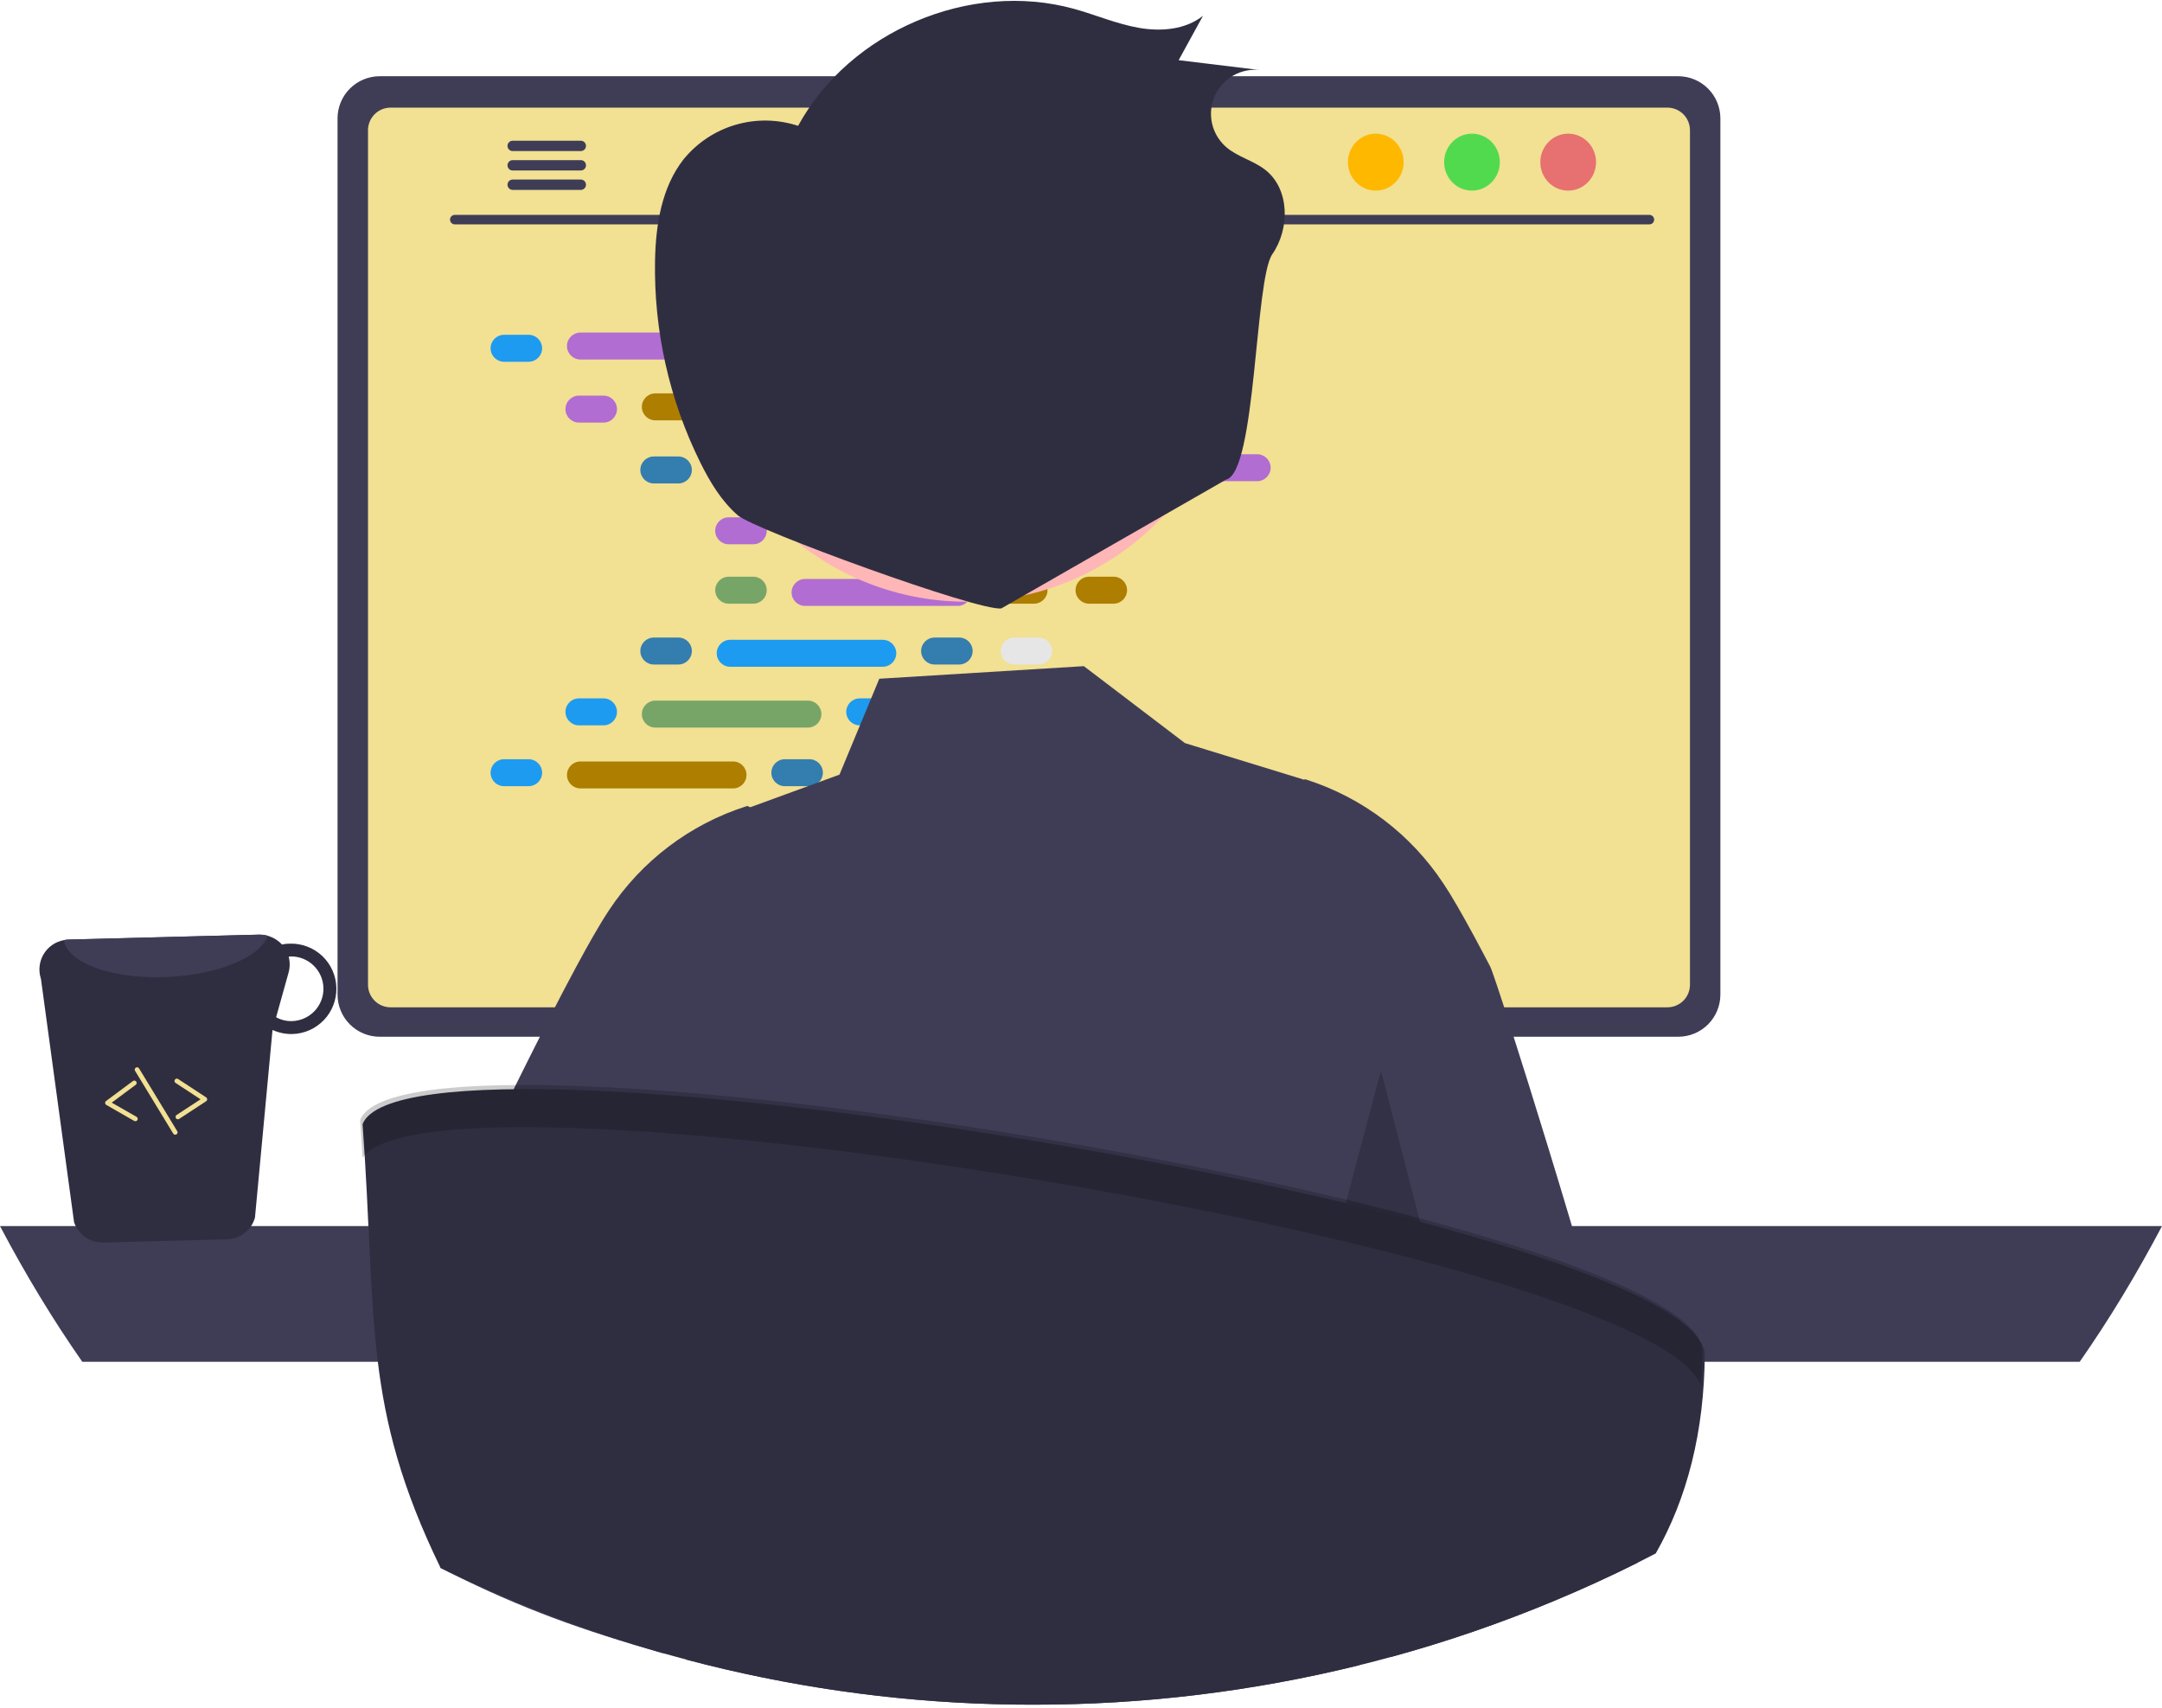 <svg width="462" height="365" viewBox="0 0 462 365" fill="none" xmlns="http://www.w3.org/2000/svg">
<path d="M0 262C5.432 272.311 11.308 282.002 17.584 291H444.416C450.692 282.002 456.568 272.311 462 262H0Z" fill="#3F3D56"/>
<path d="M185 217.056V278H257V217.056C257.001 216.618 256.765 216.191 256.327 215.838C255.889 215.485 255.271 215.225 254.565 215.095C254.232 215.03 253.883 214.998 253.533 215H188.477C188.021 215 187.569 215.052 187.148 215.155C186.726 215.258 186.343 215.41 186.02 215.601C185.697 215.792 185.441 216.019 185.266 216.268C185.091 216.518 185 216.786 185 217.056ZM213.099 237.997C213.117 236.795 213.935 235.647 215.375 234.801C216.814 233.955 218.758 233.481 220.785 233.481C222.811 233.481 224.755 233.955 226.194 234.801C227.634 235.647 228.452 236.795 228.471 237.997V245.068C228.46 246.273 227.646 247.426 226.206 248.276C224.765 249.125 222.816 249.602 220.785 249.602C218.753 249.602 216.804 249.125 215.364 248.276C213.923 247.426 213.109 246.273 213.099 245.068V237.997Z" fill="#2F2E41"/>
<path d="M184.94 264.08V273.97C184.942 274.482 185.145 274.973 185.506 275.337C185.868 275.7 186.358 275.906 186.87 275.91H255.3C255.813 275.908 256.304 275.702 256.665 275.338C257.027 274.975 257.23 274.483 257.23 273.97V264.08H184.94Z" fill="#3F3D56"/>
<path d="M72.13 25.28V212.54C72.132 214.926 73.081 217.214 74.768 218.902C76.455 220.589 78.743 221.538 81.13 221.54H358.63C361.016 221.538 363.304 220.589 364.992 218.902C366.679 217.215 367.628 214.926 367.63 212.54V25.28C367.624 22.896 366.674 20.611 364.987 18.926C363.3 17.241 361.014 16.293 358.63 16.29H81.13C78.746 16.293 76.46 17.241 74.773 18.926C73.086 20.611 72.136 22.896 72.13 25.28V25.28Z" fill="#3F3D56"/>
<path d="M78.64 27.82V210.44C78.642 211.715 79.15 212.937 80.051 213.839C80.953 214.74 82.175 215.248 83.45 215.25H356.32C357.595 215.248 358.817 214.74 359.719 213.839C360.62 212.937 361.128 211.715 361.13 210.44V27.82C361.13 26.543 360.624 25.319 359.722 24.415C358.82 23.512 357.597 23.003 356.32 23H83.45C82.174 23.003 80.95 23.512 80.049 24.415C79.147 25.319 78.64 26.543 78.64 27.82Z" fill="#F2E093"/>
<path d="M134.28 278.24C134.558 278.588 134.911 278.869 135.313 279.061C135.714 279.254 136.155 279.352 136.6 279.35H298.94C299.384 279.35 299.822 279.25 300.223 279.059C300.624 278.868 300.977 278.589 301.256 278.245C301.536 277.9 301.735 277.497 301.84 277.066C301.944 276.634 301.951 276.185 301.86 275.75L299.34 263.78C299.236 263.292 299.011 262.838 298.686 262.459C298.361 262.08 297.946 261.788 297.48 261.61C297.142 261.478 296.783 261.41 296.42 261.41H139.11C138.747 261.41 138.388 261.478 138.05 261.61C137.584 261.788 137.169 262.08 136.844 262.459C136.519 262.838 136.294 263.292 136.19 263.78L133.67 275.75C133.58 276.184 133.589 276.633 133.694 277.064C133.8 277.495 134 277.896 134.28 278.24Z" fill="#2F2E41"/>
<path d="M290.755 266.566H294.779C295.048 266.566 295.267 266.347 295.267 266.078V264.054C295.267 263.784 295.048 263.566 294.779 263.566H290.755C290.486 263.566 290.267 263.784 290.267 264.054V266.078C290.267 266.347 290.486 266.566 290.755 266.566Z" fill="#3F3D56"/>
<path d="M280.755 266.566H284.779C285.049 266.566 285.267 266.347 285.267 266.078V264.054C285.267 263.784 285.049 263.566 284.779 263.566H280.755C280.486 263.566 280.267 263.784 280.267 264.054V266.078C280.267 266.347 280.486 266.566 280.755 266.566Z" fill="#3F3D56"/>
<path d="M270.755 266.566H274.779C275.049 266.566 275.267 266.347 275.267 266.078V264.054C275.267 263.784 275.049 263.566 274.779 263.566H270.755C270.486 263.566 270.267 263.784 270.267 264.054V266.078C270.267 266.347 270.486 266.566 270.755 266.566Z" fill="#3F3D56"/>
<path d="M260.755 266.566H264.779C265.049 266.566 265.267 266.347 265.267 266.078V264.054C265.267 263.784 265.049 263.566 264.779 263.566H260.755C260.486 263.566 260.267 263.784 260.267 264.054V266.078C260.267 266.347 260.486 266.566 260.755 266.566Z" fill="#3F3D56"/>
<path d="M250.755 266.566H254.779C255.049 266.566 255.267 266.347 255.267 266.078V264.054C255.267 263.784 255.049 263.566 254.779 263.566H250.755C250.486 263.566 250.267 263.784 250.267 264.054V266.078C250.267 266.347 250.486 266.566 250.755 266.566Z" fill="#3F3D56"/>
<path d="M240.755 266.566H244.779C245.049 266.566 245.267 266.347 245.267 266.078V264.054C245.267 263.784 245.049 263.566 244.779 263.566H240.755C240.486 263.566 240.267 263.784 240.267 264.054V266.078C240.267 266.347 240.486 266.566 240.755 266.566Z" fill="#3F3D56"/>
<path d="M230.755 266.566H234.779C235.049 266.566 235.267 266.347 235.267 266.078V264.054C235.267 263.784 235.049 263.566 234.779 263.566H230.755C230.486 263.566 230.267 263.784 230.267 264.054V266.078C230.267 266.347 230.486 266.566 230.755 266.566Z" fill="#3F3D56"/>
<path d="M220.755 266.566H224.779C225.049 266.566 225.267 266.347 225.267 266.078V264.054C225.267 263.784 225.049 263.566 224.779 263.566H220.755C220.486 263.566 220.267 263.784 220.267 264.054V266.078C220.267 266.347 220.486 266.566 220.755 266.566Z" fill="#3F3D56"/>
<path d="M210.755 266.566H214.779C215.049 266.566 215.267 266.347 215.267 266.078V264.054C215.267 263.784 215.049 263.566 214.779 263.566H210.755C210.486 263.566 210.267 263.784 210.267 264.054V266.078C210.267 266.347 210.486 266.566 210.755 266.566Z" fill="#3F3D56"/>
<path d="M200.755 266.566H204.779C205.049 266.566 205.267 266.347 205.267 266.078V264.054C205.267 263.784 205.049 263.566 204.779 263.566H200.755C200.486 263.566 200.267 263.784 200.267 264.054V266.078C200.267 266.347 200.486 266.566 200.755 266.566Z" fill="#3F3D56"/>
<path d="M190.755 266.566H194.779C195.049 266.566 195.267 266.347 195.267 266.078V264.054C195.267 263.784 195.049 263.566 194.779 263.566H190.755C190.486 263.566 190.267 263.784 190.267 264.054V266.078C190.267 266.347 190.486 266.566 190.755 266.566Z" fill="#3F3D56"/>
<path d="M180.755 266.566H184.779C185.049 266.566 185.267 266.347 185.267 266.078V264.054C185.267 263.784 185.049 263.566 184.779 263.566H180.755C180.486 263.566 180.267 263.784 180.267 264.054V266.078C180.267 266.347 180.486 266.566 180.755 266.566Z" fill="#3F3D56"/>
<path d="M170.755 266.566H174.779C175.049 266.566 175.267 266.347 175.267 266.078V264.054C175.267 263.784 175.049 263.566 174.779 263.566H170.755C170.486 263.566 170.267 263.784 170.267 264.054V266.078C170.267 266.347 170.486 266.566 170.755 266.566Z" fill="#3F3D56"/>
<path d="M160.755 266.566H164.779C165.049 266.566 165.267 266.347 165.267 266.078V264.054C165.267 263.784 165.049 263.566 164.779 263.566H160.755C160.486 263.566 160.267 263.784 160.267 264.054V266.078C160.267 266.347 160.486 266.566 160.755 266.566Z" fill="#3F3D56"/>
<path d="M150.755 266.566H154.779C155.049 266.566 155.267 266.347 155.267 266.078V264.054C155.267 263.784 155.049 263.566 154.779 263.566H150.755C150.486 263.566 150.267 263.784 150.267 264.054V266.078C150.267 266.347 150.486 266.566 150.755 266.566Z" fill="#3F3D56"/>
<path d="M140.755 266.566H144.779C145.049 266.566 145.267 266.347 145.267 266.078V264.054C145.267 263.784 145.049 263.566 144.779 263.566H140.755C140.486 263.566 140.267 263.784 140.267 264.054V266.078C140.267 266.347 140.486 266.566 140.755 266.566Z" fill="#3F3D56"/>
<path d="M290.873 271.566H294.897C295.167 271.566 295.385 271.347 295.385 271.078V269.054C295.385 268.784 295.167 268.566 294.897 268.566H290.873C290.604 268.566 290.385 268.784 290.385 269.054V271.078C290.385 271.347 290.604 271.566 290.873 271.566Z" fill="#3F3D56"/>
<path d="M280.873 271.566H284.897C285.167 271.566 285.385 271.347 285.385 271.078V269.054C285.385 268.784 285.167 268.566 284.897 268.566H280.873C280.604 268.566 280.385 268.784 280.385 269.054V271.078C280.385 271.347 280.604 271.566 280.873 271.566Z" fill="#3F3D56"/>
<path d="M270.873 271.566H274.897C275.167 271.566 275.385 271.347 275.385 271.078V269.054C275.385 268.784 275.167 268.566 274.897 268.566H270.873C270.604 268.566 270.385 268.784 270.385 269.054V271.078C270.385 271.347 270.604 271.566 270.873 271.566Z" fill="#3F3D56"/>
<path d="M260.873 271.566H264.897C265.167 271.566 265.385 271.347 265.385 271.078V269.054C265.385 268.784 265.167 268.566 264.897 268.566H260.873C260.604 268.566 260.385 268.784 260.385 269.054V271.078C260.385 271.347 260.604 271.566 260.873 271.566Z" fill="#3F3D56"/>
<path d="M250.873 271.566H254.897C255.167 271.566 255.385 271.347 255.385 271.078V269.054C255.385 268.784 255.167 268.566 254.897 268.566H250.873C250.604 268.566 250.385 268.784 250.385 269.054V271.078C250.385 271.347 250.604 271.566 250.873 271.566Z" fill="#3F3D56"/>
<path d="M240.873 271.566H244.897C245.167 271.566 245.385 271.347 245.385 271.078V269.054C245.385 268.784 245.167 268.566 244.897 268.566H240.873C240.604 268.566 240.385 268.784 240.385 269.054V271.078C240.385 271.347 240.604 271.566 240.873 271.566Z" fill="#3F3D56"/>
<path d="M230.873 271.566H234.897C235.167 271.566 235.385 271.347 235.385 271.078V269.054C235.385 268.784 235.167 268.566 234.897 268.566H230.873C230.604 268.566 230.385 268.784 230.385 269.054V271.078C230.385 271.347 230.604 271.566 230.873 271.566Z" fill="#3F3D56"/>
<path d="M220.873 271.566H224.897C225.167 271.566 225.385 271.347 225.385 271.078V269.054C225.385 268.784 225.167 268.566 224.897 268.566H220.873C220.604 268.566 220.385 268.784 220.385 269.054V271.078C220.385 271.347 220.604 271.566 220.873 271.566Z" fill="#3F3D56"/>
<path d="M210.873 271.566H214.897C215.167 271.566 215.385 271.347 215.385 271.078V269.054C215.385 268.784 215.167 268.566 214.897 268.566H210.873C210.604 268.566 210.385 268.784 210.385 269.054V271.078C210.385 271.347 210.604 271.566 210.873 271.566Z" fill="#3F3D56"/>
<path d="M200.873 271.566H204.897C205.167 271.566 205.385 271.347 205.385 271.078V269.054C205.385 268.784 205.167 268.566 204.897 268.566H200.873C200.604 268.566 200.385 268.784 200.385 269.054V271.078C200.385 271.347 200.604 271.566 200.873 271.566Z" fill="#3F3D56"/>
<path d="M190.873 271.566H194.897C195.167 271.566 195.385 271.347 195.385 271.078V269.054C195.385 268.784 195.167 268.566 194.897 268.566H190.873C190.604 268.566 190.385 268.784 190.385 269.054V271.078C190.385 271.347 190.604 271.566 190.873 271.566Z" fill="#3F3D56"/>
<path d="M180.873 271.566H184.897C185.167 271.566 185.385 271.347 185.385 271.078V269.054C185.385 268.784 185.167 268.566 184.897 268.566H180.873C180.604 268.566 180.385 268.784 180.385 269.054V271.078C180.385 271.347 180.604 271.566 180.873 271.566Z" fill="#3F3D56"/>
<path d="M170.873 271.566H174.897C175.167 271.566 175.385 271.347 175.385 271.078V269.054C175.385 268.784 175.167 268.566 174.897 268.566H170.873C170.604 268.566 170.385 268.784 170.385 269.054V271.078C170.385 271.347 170.604 271.566 170.873 271.566Z" fill="#3F3D56"/>
<path d="M160.873 271.566H164.897C165.167 271.566 165.385 271.347 165.385 271.078V269.054C165.385 268.784 165.167 268.566 164.897 268.566H160.873C160.604 268.566 160.385 268.784 160.385 269.054V271.078C160.385 271.347 160.604 271.566 160.873 271.566Z" fill="#3F3D56"/>
<path d="M150.873 271.566H154.897C155.167 271.566 155.385 271.347 155.385 271.078V269.054C155.385 268.784 155.167 268.566 154.897 268.566H150.873C150.604 268.566 150.385 268.784 150.385 269.054V271.078C150.385 271.347 150.604 271.566 150.873 271.566Z" fill="#3F3D56"/>
<path d="M140.873 271.566H144.897C145.167 271.566 145.385 271.347 145.385 271.078V269.054C145.385 268.784 145.167 268.566 144.897 268.566H140.873C140.604 268.566 140.385 268.784 140.385 269.054V271.078C140.385 271.347 140.604 271.566 140.873 271.566Z" fill="#3F3D56"/>
<path d="M207.873 277.566H246.897C247.167 277.566 247.385 277.347 247.385 277.078V275.054C247.385 274.784 247.167 274.566 246.897 274.566H207.873C207.604 274.566 207.385 274.784 207.385 275.054V277.078C207.385 277.347 207.604 277.566 207.873 277.566Z" fill="#3F3D56"/>
<path d="M97.162 47.947H352.485C352.751 47.941 353.003 47.831 353.189 47.642C353.374 47.452 353.478 47.197 353.478 46.931C353.478 46.666 353.374 46.411 353.189 46.221C353.003 46.031 352.751 45.922 352.485 45.916H97.162C96.896 45.922 96.644 46.031 96.458 46.221C96.272 46.411 96.168 46.666 96.168 46.931C96.168 47.197 96.272 47.452 96.458 47.642C96.644 47.831 96.896 47.941 97.162 47.947Z" fill="#3F3D56"/>
<path d="M335.105 40.732C338.392 40.732 341.056 38.008 341.056 34.649C341.056 31.289 338.392 28.566 335.105 28.566C331.819 28.566 329.155 31.289 329.155 34.649C329.155 38.008 331.819 40.732 335.105 40.732Z" fill="#E77070"/>
<path d="M314.549 40.732C317.835 40.732 320.499 38.008 320.499 34.649C320.499 31.289 317.835 28.566 314.549 28.566C311.263 28.566 308.599 31.289 308.599 34.649C308.599 38.008 311.263 40.732 314.549 40.732Z" fill="#52DA4F"/>
<path d="M293.993 40.732C297.279 40.732 299.943 38.008 299.943 34.649C299.943 31.289 297.279 28.566 293.993 28.566C290.707 28.566 288.042 31.289 288.042 34.649C288.042 38.008 290.707 40.732 293.993 40.732Z" fill="#FFB800"/>
<path d="M108.45 31.18C108.45 31.324 108.477 31.466 108.532 31.599C108.586 31.733 108.666 31.854 108.767 31.956C108.869 32.058 108.989 32.139 109.122 32.195C109.254 32.251 109.396 32.279 109.54 32.28H124.14C124.429 32.273 124.703 32.154 124.905 31.948C125.107 31.741 125.22 31.464 125.22 31.175C125.22 30.886 125.107 30.609 124.905 30.403C124.703 30.196 124.429 30.077 124.14 30.07H109.54C109.249 30.074 108.971 30.192 108.766 30.4C108.562 30.608 108.448 30.889 108.45 31.18V31.18Z" fill="#3F3D56"/>
<path d="M108.45 35.33C108.45 35.474 108.477 35.616 108.532 35.749C108.586 35.883 108.666 36.004 108.767 36.106C108.869 36.208 108.989 36.289 109.122 36.345C109.254 36.4 109.396 36.429 109.54 36.43H124.14C124.429 36.424 124.704 36.304 124.906 36.098C125.108 35.891 125.221 35.614 125.221 35.325C125.221 35.036 125.108 34.759 124.906 34.552C124.704 34.346 124.429 34.226 124.14 34.22H109.54C109.249 34.224 108.971 34.342 108.766 34.55C108.562 34.758 108.448 35.038 108.45 35.33V35.33Z" fill="#3F3D56"/>
<path d="M108.45 39.47C108.448 39.761 108.562 40.042 108.766 40.25C108.971 40.458 109.249 40.577 109.54 40.58H124.14C124.429 40.573 124.703 40.454 124.905 40.247C125.107 40.041 125.22 39.764 125.22 39.475C125.22 39.186 125.107 38.909 124.905 38.703C124.703 38.496 124.429 38.377 124.14 38.37H109.54C109.396 38.371 109.254 38.4 109.122 38.455C108.989 38.511 108.869 38.592 108.767 38.694C108.666 38.796 108.586 38.917 108.532 39.05C108.477 39.184 108.45 39.326 108.45 39.47V39.47Z" fill="#3F3D56"/>
<path d="M112.962 71.543H107.716C106.125 71.543 104.836 72.833 104.836 74.423C104.836 76.014 106.125 77.303 107.716 77.303H112.962C114.553 77.303 115.842 76.014 115.842 74.423C115.842 72.833 114.553 71.543 112.962 71.543Z" fill="#1D9BF0"/>
<path d="M172.962 71.543H167.716C166.125 71.543 164.836 72.833 164.836 74.423C164.836 76.014 166.125 77.303 167.716 77.303H172.962C174.553 77.303 175.842 76.014 175.842 74.423C175.842 72.833 174.553 71.543 172.962 71.543Z" fill="#77A568"/>
<path d="M189.962 71.543H184.716C183.125 71.543 181.836 72.833 181.836 74.423C181.836 76.014 183.125 77.303 184.716 77.303H189.962C191.553 77.303 192.842 76.014 192.842 74.423C192.842 72.833 191.553 71.543 189.962 71.543Z" fill="#337DAF"/>
<path d="M156.642 71.063H124.036C122.446 71.063 121.156 72.353 121.156 73.943C121.156 75.534 122.446 76.823 124.036 76.823H156.642C158.233 76.823 159.522 75.534 159.522 73.943C159.522 72.353 158.233 71.063 156.642 71.063Z" fill="#B16DD2"/>
<path d="M236.642 71.063H204.036C202.446 71.063 201.156 72.353 201.156 73.943C201.156 75.534 202.446 76.823 204.036 76.823H236.642C238.233 76.823 239.522 75.534 239.522 73.943C239.522 72.353 238.233 71.063 236.642 71.063Z" fill="#AD7E00"/>
<path d="M128.962 84.543H123.716C122.125 84.543 120.836 85.833 120.836 87.423C120.836 89.014 122.125 90.303 123.716 90.303H128.962C130.553 90.303 131.842 89.014 131.842 87.423C131.842 85.833 130.553 84.543 128.962 84.543Z" fill="#B16DD2"/>
<path d="M188.962 84.543H183.716C182.125 84.543 180.836 85.833 180.836 87.423C180.836 89.014 182.125 90.303 183.716 90.303H188.962C190.553 90.303 191.842 89.014 191.842 87.423C191.842 85.833 190.553 84.543 188.962 84.543Z" fill="#B16DD2"/>
<path d="M205.962 84.543H200.716C199.125 84.543 197.836 85.833 197.836 87.423C197.836 89.014 199.125 90.303 200.716 90.303H205.962C207.553 90.303 208.842 89.014 208.842 87.423C208.842 85.833 207.553 84.543 205.962 84.543Z" fill="#77A568"/>
<path d="M172.642 84.063H140.036C138.446 84.063 137.156 85.353 137.156 86.943C137.156 88.534 138.446 89.823 140.036 89.823H172.642C174.233 89.823 175.522 88.534 175.522 86.943C175.522 85.353 174.233 84.063 172.642 84.063Z" fill="#AD7E00"/>
<path d="M252.642 84.063H220.036C218.446 84.063 217.156 85.353 217.156 86.943C217.156 88.534 218.446 89.823 220.036 89.823H252.642C254.233 89.823 255.522 88.534 255.522 86.943C255.522 85.353 254.233 84.063 252.642 84.063Z" fill="#337DAF"/>
<path d="M144.962 97.543H139.716C138.125 97.543 136.836 98.833 136.836 100.423C136.836 102.014 138.125 103.303 139.716 103.303H144.962C146.553 103.303 147.842 102.014 147.842 100.423C147.842 98.833 146.553 97.543 144.962 97.543Z" fill="#337DAF"/>
<path d="M204.962 97.543H199.716C198.125 97.543 196.836 98.833 196.836 100.423C196.836 102.014 198.125 103.303 199.716 103.303H204.962C206.553 103.303 207.842 102.014 207.842 100.423C207.842 98.833 206.553 97.543 204.962 97.543Z" fill="#AD7E00"/>
<path d="M221.962 97.543H216.716C215.125 97.543 213.836 98.833 213.836 100.423C213.836 102.014 215.125 103.303 216.716 103.303H221.962C223.553 103.303 224.842 102.014 224.842 100.423C224.842 98.833 223.553 97.543 221.962 97.543Z" fill="#1D9BF0"/>
<path d="M188.642 97.063H156.036C154.446 97.063 153.156 98.353 153.156 99.943C153.156 101.534 154.446 102.823 156.036 102.823H188.642C190.233 102.823 191.522 101.534 191.522 99.943C191.522 98.353 190.233 97.063 188.642 97.063Z" fill="#B16DD2"/>
<path d="M268.642 97.063H236.036C234.446 97.063 233.156 98.353 233.156 99.943C233.156 101.534 234.446 102.823 236.036 102.823H268.642C270.233 102.823 271.522 101.534 271.522 99.943C271.522 98.353 270.233 97.063 268.642 97.063Z" fill="#B16DD2"/>
<path d="M160.962 110.543H155.716C154.125 110.543 152.836 111.833 152.836 113.423C152.836 115.014 154.125 116.303 155.716 116.303H160.962C162.553 116.303 163.842 115.014 163.842 113.423C163.842 111.833 162.553 110.543 160.962 110.543Z" fill="#B16DD2"/>
<path d="M220.962 110.543H215.716C214.125 110.543 212.836 111.833 212.836 113.423C212.836 115.014 214.125 116.303 215.716 116.303H220.962C222.553 116.303 223.842 115.014 223.842 113.423C223.842 111.833 222.553 110.543 220.962 110.543Z" fill="#337DAF"/>
<path d="M237.962 110.543H232.716C231.125 110.543 229.836 111.833 229.836 113.423C229.836 115.014 231.125 116.303 232.716 116.303H237.962C239.553 116.303 240.842 115.014 240.842 113.423C240.842 111.833 239.553 110.543 237.962 110.543Z" fill="#77A568"/>
<path d="M204.642 110.063H172.036C170.446 110.063 169.156 111.353 169.156 112.943C169.156 114.534 170.446 115.823 172.036 115.823H204.642C206.233 115.823 207.522 114.534 207.522 112.943C207.522 111.353 206.233 110.063 204.642 110.063Z" fill="#AD7E00"/>
<path d="M172.962 162.237H167.716C166.125 162.237 164.836 163.526 164.836 165.117C164.836 166.707 166.125 167.997 167.716 167.997H172.962C174.553 167.997 175.842 166.707 175.842 165.117C175.842 163.526 174.553 162.237 172.962 162.237Z" fill="#337DAF"/>
<path d="M189.962 162.237H184.716C183.125 162.237 181.836 163.526 181.836 165.117C181.836 166.707 183.125 167.997 184.716 167.997H189.962C191.553 167.997 192.842 166.707 192.842 165.117C192.842 163.526 191.553 162.237 189.962 162.237Z" fill="#337DAF"/>
<path d="M236.642 162.717H204.036C202.446 162.717 201.156 164.006 201.156 165.597C201.156 167.188 202.446 168.477 204.036 168.477H236.642C238.233 168.477 239.522 167.188 239.522 165.597C239.522 164.006 238.233 162.717 236.642 162.717Z" fill="#1D9BF0"/>
<path d="M112.962 162.237H107.716C106.125 162.237 104.836 163.526 104.836 165.117C104.836 166.707 106.125 167.997 107.716 167.997H112.962C114.553 167.997 115.842 166.707 115.842 165.117C115.842 163.526 114.553 162.237 112.962 162.237Z" fill="#1D9BF0"/>
<path d="M156.642 162.717H124.036C122.446 162.717 121.156 164.006 121.156 165.597C121.156 167.188 122.446 168.477 124.036 168.477H156.642C158.233 168.477 159.522 167.188 159.522 165.597C159.522 164.006 158.233 162.717 156.642 162.717Z" fill="#AD7E00"/>
<path d="M128.962 149.237H123.716C122.125 149.237 120.836 150.526 120.836 152.117C120.836 153.707 122.125 154.997 123.716 154.997H128.962C130.553 154.997 131.842 153.707 131.842 152.117C131.842 150.526 130.553 149.237 128.962 149.237Z" fill="#1D9BF0"/>
<path d="M188.962 149.237H183.716C182.125 149.237 180.836 150.526 180.836 152.117C180.836 153.707 182.125 154.997 183.716 154.997H188.962C190.553 154.997 191.842 153.707 191.842 152.117C191.842 150.526 190.553 149.237 188.962 149.237Z" fill="#1D9BF0"/>
<path d="M205.962 149.237H200.716C199.125 149.237 197.836 150.526 197.836 152.117C197.836 153.707 199.125 154.997 200.716 154.997H205.962C207.553 154.997 208.842 153.707 208.842 152.117C208.842 150.526 207.553 149.237 205.962 149.237Z" fill="#77A568"/>
<path d="M172.642 149.717H140.036C138.446 149.717 137.156 151.006 137.156 152.597C137.156 154.188 138.446 155.477 140.036 155.477H172.642C174.233 155.477 175.522 154.188 175.522 152.597C175.522 151.006 174.233 149.717 172.642 149.717Z" fill="#77A568"/>
<path d="M144.962 136.237H139.716C138.125 136.237 136.836 137.526 136.836 139.117C136.836 140.707 138.125 141.997 139.716 141.997H144.962C146.553 141.997 147.842 140.707 147.842 139.117C147.842 137.526 146.553 136.237 144.962 136.237Z" fill="#337DAF"/>
<path d="M204.962 136.237H199.716C198.125 136.237 196.836 137.526 196.836 139.117C196.836 140.707 198.125 141.997 199.716 141.997H204.962C206.553 141.997 207.842 140.707 207.842 139.117C207.842 137.526 206.553 136.237 204.962 136.237Z" fill="#337DAF"/>
<path d="M221.962 136.237H216.716C215.125 136.237 213.836 137.526 213.836 139.117C213.836 140.707 215.125 141.997 216.716 141.997H221.962C223.553 141.997 224.842 140.707 224.842 139.117C224.842 137.526 223.553 136.237 221.962 136.237Z" fill="#E6E6E6"/>
<path d="M188.642 136.717H156.036C154.446 136.717 153.156 138.006 153.156 139.597C153.156 141.188 154.446 142.477 156.036 142.477H188.642C190.233 142.477 191.522 141.188 191.522 139.597C191.522 138.006 190.233 136.717 188.642 136.717Z" fill="#1D9BF0"/>
<path d="M160.962 123.237H155.716C154.125 123.237 152.836 124.526 152.836 126.117C152.836 127.707 154.125 128.997 155.716 128.997H160.962C162.553 128.997 163.842 127.707 163.842 126.117C163.842 124.526 162.553 123.237 160.962 123.237Z" fill="#77A568"/>
<path d="M220.962 123.237H215.716C214.125 123.237 212.836 124.526 212.836 126.117C212.836 127.707 214.125 128.997 215.716 128.997H220.962C222.553 128.997 223.842 127.707 223.842 126.117C223.842 124.526 222.553 123.237 220.962 123.237Z" fill="#AD7E00"/>
<path d="M237.962 123.237H232.716C231.125 123.237 229.836 124.526 229.836 126.117C229.836 127.707 231.125 128.997 232.716 128.997H237.962C239.553 128.997 240.842 127.707 240.842 126.117C240.842 124.526 239.553 123.237 237.962 123.237Z" fill="#AD7E00"/>
<path d="M204.642 123.717H172.036C170.446 123.717 169.156 125.006 169.156 126.597C169.156 128.188 170.446 129.477 172.036 129.477H204.642C206.233 129.477 207.522 128.188 207.522 126.597C207.522 125.006 206.233 123.717 204.642 123.717Z" fill="#B16DD2"/>
<path d="M94.1 335.04C94.71 335.35 95.33 335.66 95.94 335.96C111.74 343.86 124.38 348.35 141.67 353.27C143.13 336.97 144.54 308.32 145.91 290.56C146.27 285.95 146.63 282.08 146.98 279.35C147.068 277.899 147.365 276.467 147.86 275.1L147.8 279.35L147.65 290.56L146.78 354.67C168.288 360.361 190.381 363.545 212.62 364.16C213.78 364.19 214.92 364.21 216.02 364.23C216.41 364.24 216.79 364.25 217.17 364.25C218.42 364.26 219.66 364.27 220.91 364.27C244.346 364.287 267.697 361.457 290.45 355.84C289.96 339.71 289.47 311.38 289 290.56C288.9 286.49 288.81 282.7 288.71 279.35C288.52 272.19 288.32 267.03 288.13 265.3C288.298 265.607 288.429 265.932 288.52 266.27C289.446 270.582 290.078 274.952 290.41 279.35C290.76 282.7 291.11 286.49 291.46 290.56C293.32 312.19 295.26 341.6 297.26 354.07C309.164 350.82 320.846 346.802 332.23 342.04C338.23 339.54 344.123 336.843 349.91 333.95C348.81 326.75 347.66 318.68 346.48 310.31C345.56 303.82 344.61 297.15 343.64 290.56C342.14 280.38 319.85 209.24 318.44 206.54C317.23 204.23 316.08 202.05 314.99 200.04C312.35 195.16 310.11 191.27 308.45 188.81C301.51 178.283 291.178 170.446 279.17 166.6L278.87 166.52L278.66 166.61L258.21 160.33L255.22 159.41L253.21 158.79L246.13 153.4L242.28 150.47L238.67 147.72L231.61 142.35L187.9 145.04L179.39 165.53L160.33 172.5L160 172.35L159.71 172.23L159.41 172.31C147.404 176.159 137.073 183.996 130.13 194.52C129.19 195.93 128.05 197.79 126.76 200.04C125.66 201.95 124.46 204.13 123.16 206.54C121.31 209.97 119.29 213.84 117.15 218.03C116.68 218.95 116.2 219.89 115.72 220.84C114.83 222.6 113.927 224.397 113.01 226.23C110.88 230.48 108.68 234.92 106.48 239.43C104.57 243.34 102.64 251.38 100.74 261.61C99.17 270.11 97.61 280.13 96.1 290.56C94.12 304.08 96.23 320.27 94.44 332.71C94.33 333.5 94.21 334.27 94.1 335.04Z" fill="#3F3D56"/>
<path opacity="0.2" d="M303.59 261.566L295.093 228.774L287.59 257.07L303.59 261.566Z" fill="black"/>
<path d="M77.48 240.2C80.52 282.08 77.37 300.52 94.15 335.05C109.417 342.523 125.32 348.62 141.67 353.27C143.37 353.75 145.073 354.217 146.78 354.67C168.287 360.361 190.381 363.545 212.62 364.16C213.78 364.19 214.92 364.21 216.02 364.23C216.41 364.24 216.79 364.25 217.17 364.25C218.42 364.26 219.66 364.27 220.91 364.27C244.346 364.287 267.697 361.457 290.45 355.84C292.73 355.28 295 354.69 297.26 354.07C309.164 350.82 320.846 346.802 332.23 342.04C338.23 339.54 344.123 336.843 349.91 333.95C351.22 333.29 352.53 332.63 353.82 331.95C360.45 320.29 364.22 306.11 364.3 289.07C359.71 259.71 87.62 214.88 77.48 240.2Z" fill="#2F2E41"/>
<path opacity="0.2" d="M77.488 247.372C77.333 244.779 77.159 242.101 76.957 239.312C87.097 213.992 359.187 258.822 363.777 288.182C363.764 290.874 363.649 293.486 363.455 296.037C352.34 267.059 93.85 224.451 77.488 247.372Z" fill="black"/>
<path d="M15.829 261.186C16.27 262.468 17.106 263.579 18.216 264.357C19.327 265.135 20.656 265.541 22.012 265.517L48.504 264.835C49.87 264.808 51.191 264.34 52.269 263.501C53.347 262.662 54.124 261.496 54.485 260.178L58.234 220.091C59.564 220.693 61.012 220.991 62.472 220.962C65.032 220.896 67.462 219.816 69.226 217.959C70.99 216.102 71.946 213.621 71.881 211.061C71.817 208.5 70.739 206.07 68.883 204.305C67.028 202.539 64.547 201.582 61.987 201.645C61.404 201.643 60.821 201.704 60.251 201.825C59.63 201.154 58.876 200.62 58.036 200.258C57.197 199.896 56.291 199.713 55.377 199.722L14.626 200.775C14.288 200.787 13.952 200.829 13.621 200.9C12.727 201.066 11.88 201.422 11.135 201.944C10.391 202.466 9.767 203.141 9.305 203.924C8.843 204.707 8.555 205.58 8.459 206.484C8.362 207.388 8.461 208.302 8.748 209.164L15.829 261.186ZM59.003 217.369L61.67 207.816C61.974 206.713 61.981 205.549 61.691 204.441C61.82 204.441 61.934 204.38 62.064 204.379C63.893 204.342 65.662 205.031 66.984 206.296C68.306 207.56 69.073 209.298 69.115 211.127C69.158 212.956 68.474 214.727 67.213 216.052C65.952 217.378 64.216 218.149 62.387 218.197C61.205 218.234 60.035 217.947 59.003 217.369V217.369Z" fill="#2F2E41"/>
<path d="M13.621 200.9C14.489 205.864 24.25 209.353 35.987 208.747C46.78 208.25 55.604 204.46 57.221 199.968C56.623 199.791 56.001 199.708 55.377 199.722L14.626 200.775C14.288 200.787 13.952 200.829 13.621 200.9V200.9Z" fill="#3F3D56"/>
<path d="M38.138 239.157C38.192 239.144 38.243 239.121 38.289 239.091L44.042 235.325C44.112 235.28 44.169 235.218 44.208 235.145C44.248 235.072 44.269 234.99 44.269 234.907C44.269 234.824 44.248 234.743 44.209 234.67C44.169 234.597 44.112 234.535 44.042 234.489L38.063 230.572C38.008 230.536 37.946 230.511 37.882 230.499C37.817 230.486 37.751 230.486 37.686 230.5C37.622 230.513 37.56 230.539 37.506 230.576C37.452 230.613 37.405 230.66 37.369 230.715C37.333 230.77 37.308 230.832 37.296 230.897C37.284 230.961 37.284 231.028 37.298 231.092C37.311 231.156 37.337 231.218 37.375 231.272C37.412 231.326 37.459 231.372 37.515 231.408L42.856 234.907L37.742 238.254C37.643 238.319 37.57 238.417 37.536 238.53C37.502 238.644 37.51 238.765 37.557 238.874C37.605 238.982 37.689 239.07 37.796 239.122C37.902 239.174 38.023 239.187 38.138 239.157H38.138Z" fill="#F2E093"/>
<path d="M29.051 239.577C29.148 239.552 29.235 239.499 29.301 239.425C29.367 239.351 29.41 239.259 29.424 239.16C29.437 239.061 29.421 238.961 29.377 238.871C29.333 238.782 29.263 238.708 29.177 238.658L23.874 235.618L29 231.811C29.052 231.771 29.097 231.722 29.13 231.666C29.164 231.61 29.186 231.547 29.196 231.482C29.206 231.417 29.202 231.351 29.186 231.288C29.17 231.224 29.142 231.164 29.103 231.112C29.064 231.059 29.014 231.014 28.958 230.981C28.902 230.947 28.839 230.925 28.774 230.915C28.709 230.906 28.643 230.909 28.58 230.925C28.516 230.941 28.456 230.969 28.404 231.009L22.665 235.271C22.598 235.321 22.545 235.386 22.51 235.461C22.475 235.536 22.459 235.619 22.464 235.702C22.469 235.785 22.494 235.865 22.538 235.936C22.581 236.006 22.642 236.065 22.714 236.106L28.679 239.526C28.792 239.59 28.925 239.608 29.051 239.577Z" fill="#F2E093"/>
<path d="M37.566 242.458C37.614 242.445 37.66 242.426 37.703 242.4C37.759 242.366 37.808 242.321 37.847 242.268C37.886 242.215 37.913 242.155 37.929 242.091C37.945 242.027 37.947 241.961 37.937 241.896C37.927 241.831 37.904 241.769 37.87 241.713L29.715 228.304C29.645 228.192 29.534 228.111 29.406 228.08C29.277 228.049 29.142 228.07 29.029 228.139C28.916 228.208 28.834 228.319 28.803 228.447C28.771 228.576 28.792 228.712 28.86 228.825L37.016 242.233C37.072 242.324 37.155 242.395 37.254 242.436C37.353 242.476 37.462 242.484 37.566 242.458V242.458Z" fill="#F2E093"/>
<path d="M149.466 79.018C151.59 94.128 159.625 107.777 171.806 116.966C183.988 126.155 199.319 130.132 214.431 128.024C229.544 125.916 243.201 117.894 252.402 105.722C261.603 93.55 265.596 78.223 263.503 63.108L263.389 62.291C260.954 47.381 252.755 34.025 240.561 25.105C228.367 16.185 213.156 12.416 198.208 14.611C183.26 16.806 169.774 24.788 160.659 36.837C151.544 48.885 147.53 64.034 149.484 79.016L149.466 79.018Z" fill="#FFB6B6"/>
<path d="M261.978 102.5C268.448 100.998 268.104 59.781 271.884 54.32C275.664 48.858 275.613 40.406 270.389 36.303C267.828 34.292 264.426 33.535 261.978 31.388C260.459 30.056 259.409 28.27 258.984 26.295C258.56 24.32 258.782 22.26 259.618 20.421C260.455 18.582 261.861 17.061 263.629 16.084C265.397 15.106 267.432 14.723 269.435 14.993L251.868 12.857L257.068 3.377C253.309 6.361 248.064 6.779 243.337 5.944C238.61 5.109 234.154 3.179 229.528 1.897C207.321 -4.256 181.572 6.658 170.551 26.895C166.225 25.467 161.567 25.387 157.195 26.665C152.822 27.943 148.941 30.52 146.067 34.054C141.386 40.036 140.134 48.001 139.978 55.595C139.686 70.568 143 85.391 149.64 98.814C151.71 102.985 154.156 107.077 157.674 110.128C161.191 113.18 209.412 130.797 214 130" fill="#2F2E41"/>
</svg>
